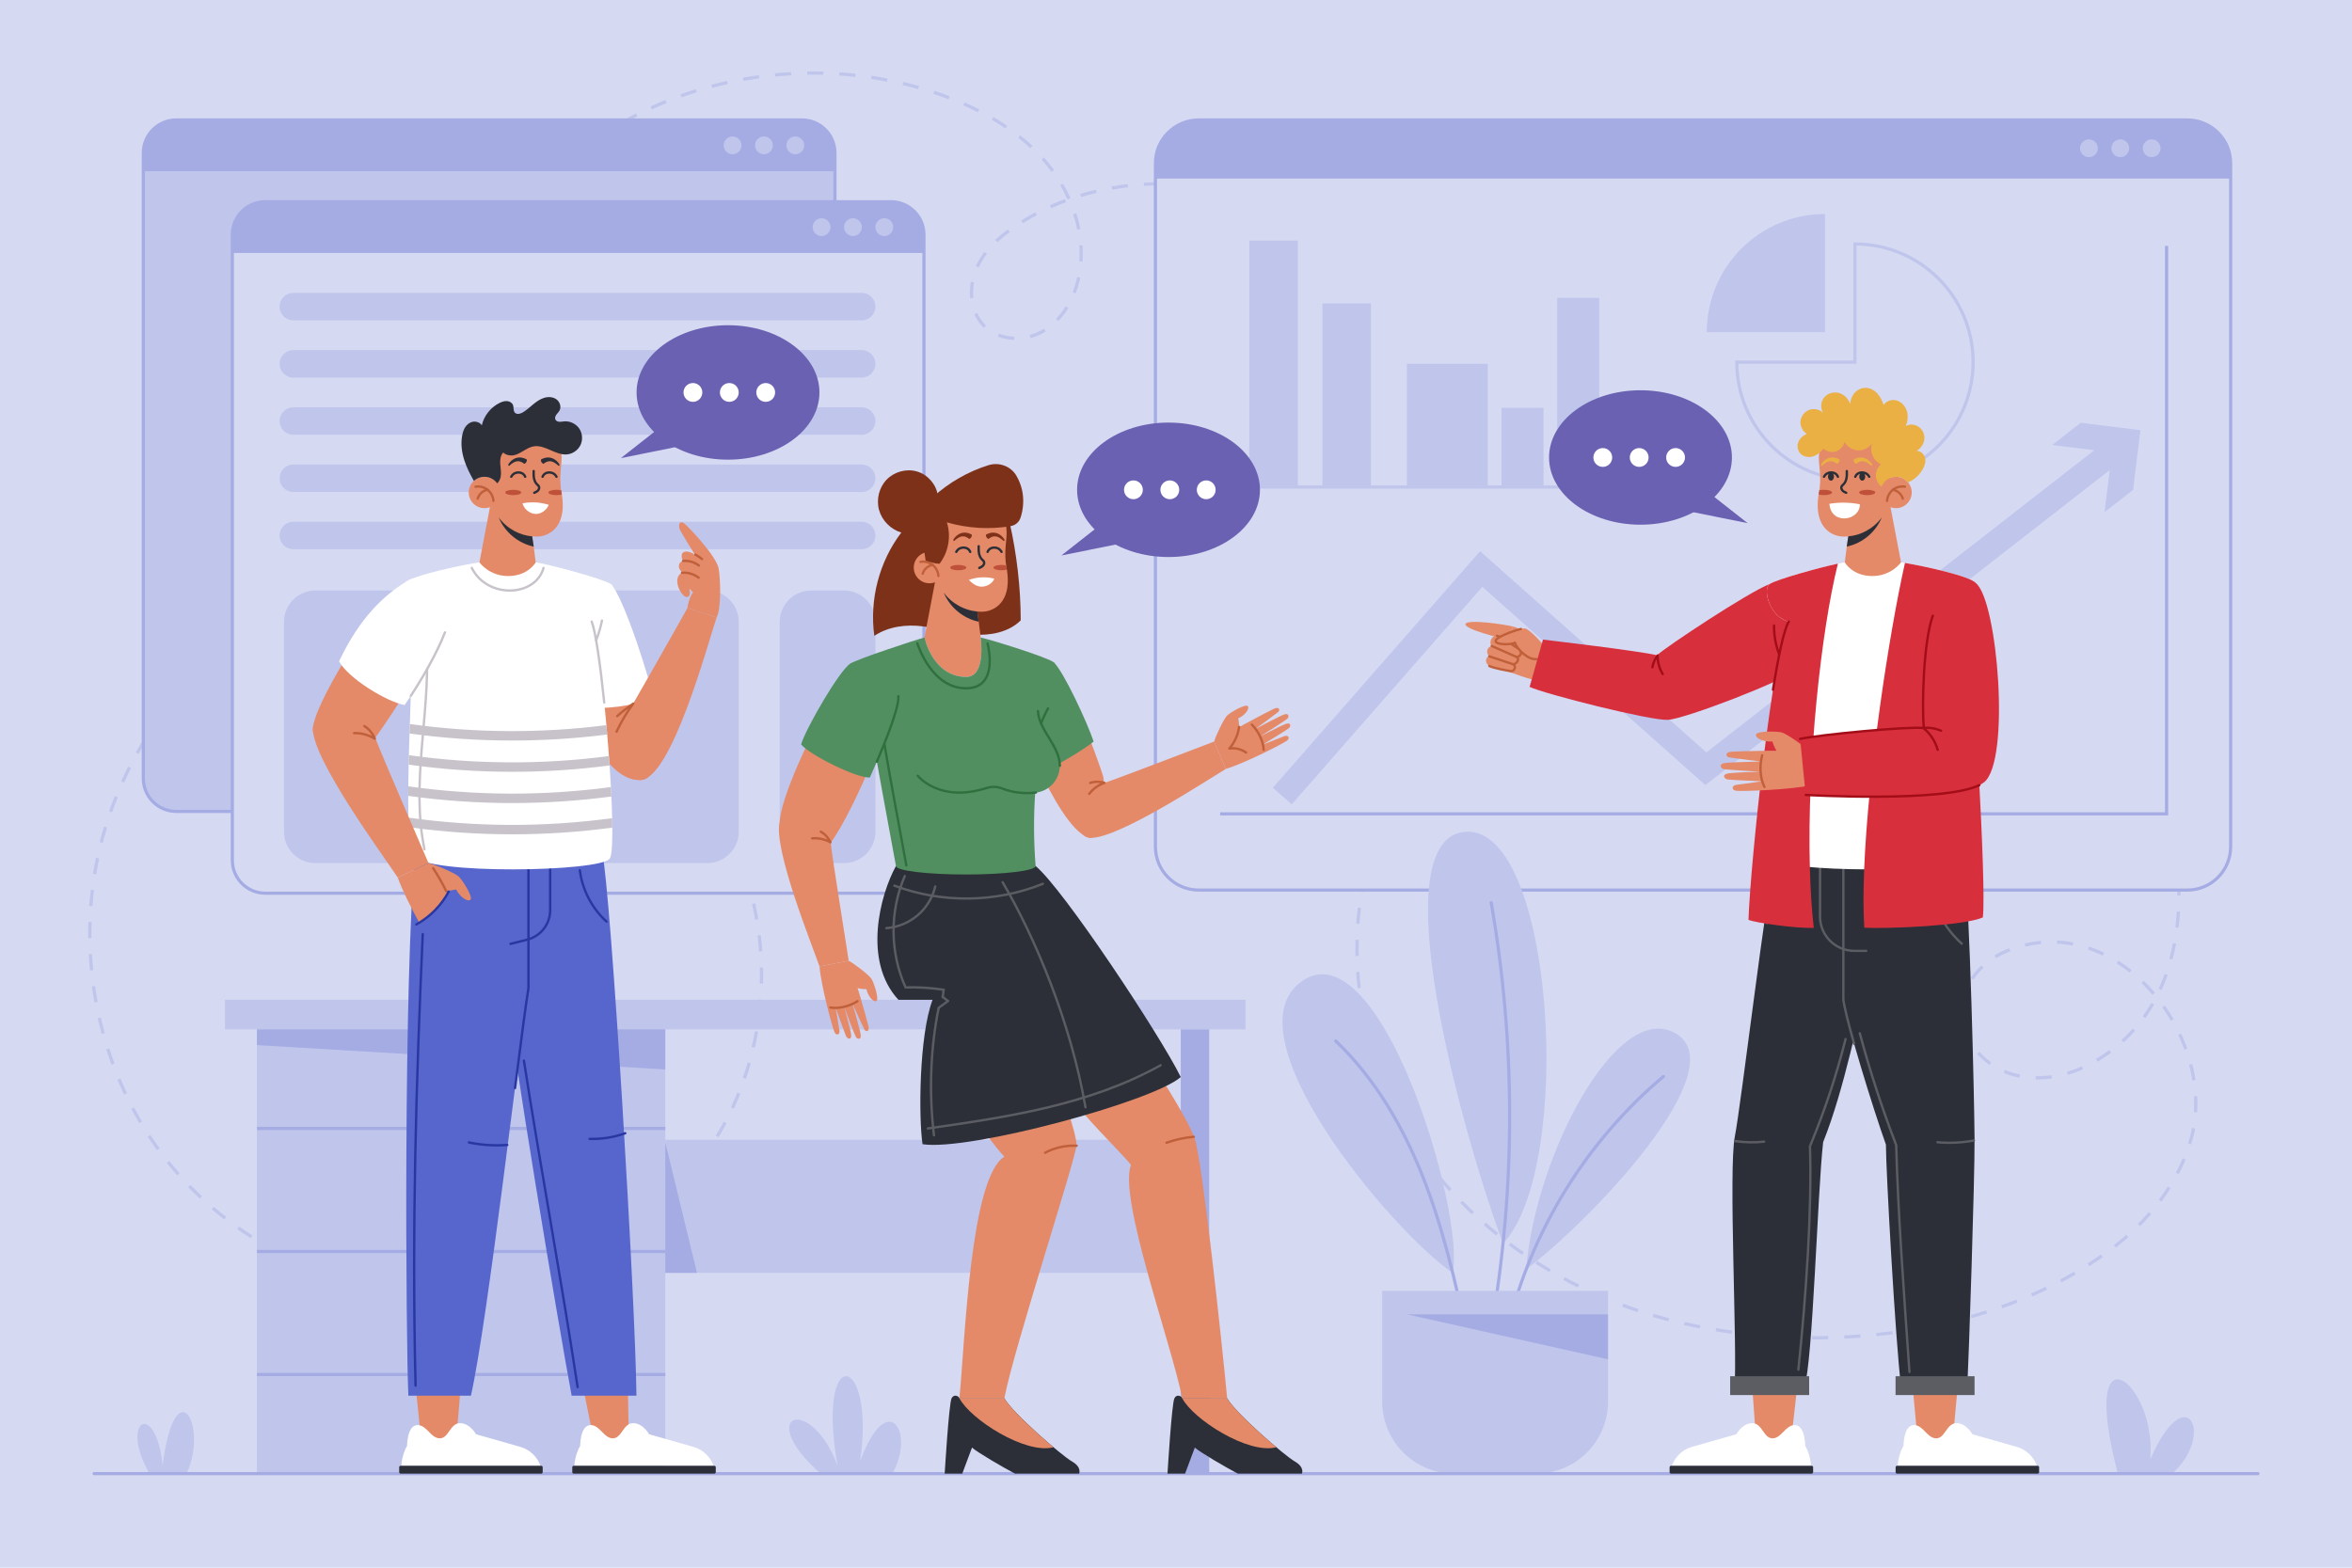 <?xml version="1.0" encoding="utf-8"?>
<!-- Generator: Adobe Illustrator 27.5.0, SVG Export Plug-In . SVG Version: 6.00 Build 0)  -->
<svg version="1.1" xmlns="http://www.w3.org/2000/svg" xmlns:xlink="http://www.w3.org/1999/xlink" x="0px" y="0px"
	 viewBox="0 0 750 500" style="enable-background:new 0 0 750 500;" xml:space="preserve">
<g id="BACKGROUND">
	<rect style="fill:#D5D9F2;" width="750" height="500"/>
</g>
<g id="OBJECTS">
	<g>
		<g>
			<path style="fill:none;stroke:#BFC5EB;stroke-width:1.026;stroke-miterlimit:10;stroke-dasharray:5.133;" d="M677.59,221.834
				c18.775,33.146,30.368,93.455-9.604,116.731c-8.685,5.057-19.73,7.135-29.212,3.015c-7.798-3.388-13.745-11.471-13.237-19.958
				c0.48-8.022,6.551-15.012,13.955-18.138c35.164-14.844,68.182,27.464,59.211,59.73c-3.999,14.383-13.926,26.631-25.924,35.515
				c-37.331,27.642-92.138,33.461-136.418,23.24c-32.51-7.504-62.943-25.836-82.379-52.955
				c-27.209-37.963-30.005-93.633,1.426-130.161"/>
			<path style="fill:none;stroke:#BFC5EB;stroke-width:1.026;stroke-miterlimit:10;stroke-dasharray:5.133;" d="M426.614,79.094
				c-27.111-23.68-69.858-27.273-100.541-8.451c-5.861,3.596-11.47,8.131-14.418,14.343c-2.949,6.212-2.579,14.396,2.375,19.164
				c4.708,4.532,12.509,4.822,18.236,1.675c5.727-3.147,9.495-9.127,11.242-15.424c3.609-13.004-0.789-27.368-9.303-37.839
				c-8.514-10.471-20.683-17.434-33.362-22.058c-35.302-12.876-76.513-8.284-108.114,12.047
				c-31.602,20.33-52.864,55.93-55.781,93.393"/>
			<path style="fill:none;stroke:#BFC5EB;stroke-width:1.026;stroke-miterlimit:10;stroke-dasharray:5.133;" d="M98.867,188.164
				c-31.889,15.437-56.908,44.829-66.192,79.02s-2.383,72.592,18.936,100.889c21.319,28.297,56.779,45.603,92.178,44.128
				c35.398-1.475,69.622-22.033,86.805-53.016c17.184-30.983,16.332-71.385-2.857-101.168"/>
		</g>
		<g>
			<g>
				<path style="fill:#BFC5EB;" d="M255.731,258.796H56.211c-5.804,0-10.51-4.705-10.51-10.51V48.766
					c0-5.804,4.705-10.51,10.51-10.51h199.52c5.804,0,10.51,4.705,10.51,10.51v199.52
					C266.241,254.09,261.535,258.796,255.731,258.796z"/>
				<path style="fill:#A4ACE3;" d="M266.243,48.769c0-5.812-4.708-10.51-10.51-10.51H56.207c-5.787,0-10.484,4.675-10.507,10.466
					h-0.002v5.865h220.544v-5.821H266.243z"/>
				<path style="fill:none;stroke:#A4ACE3;stroke-miterlimit:10;" d="M255.731,258.796H56.211c-5.804,0-10.51-4.705-10.51-10.51
					V48.766c0-5.804,4.705-10.51,10.51-10.51h199.52c5.804,0,10.51,4.705,10.51,10.51v199.52
					C266.241,254.09,261.535,258.796,255.731,258.796z"/>
				<g>
					<path style="fill:#BFC5EB;" d="M256.453,46.361c0,1.572-1.275,2.847-2.847,2.847c-1.572,0-2.847-1.275-2.847-2.847
						c0-1.572,1.274-2.847,2.847-2.847C255.178,43.514,256.453,44.789,256.453,46.361z"/>
					<path style="fill:#BFC5EB;" d="M246.45,46.361c0,1.572-1.274,2.847-2.847,2.847c-1.572,0-2.847-1.275-2.847-2.847
						c0-1.572,1.275-2.847,2.847-2.847C245.176,43.514,246.45,44.789,246.45,46.361z"/>
					<path style="fill:#BFC5EB;" d="M236.447,46.361c0,1.572-1.275,2.847-2.847,2.847c-1.572,0-2.847-1.275-2.847-2.847
						c0-1.572,1.275-2.847,2.847-2.847C235.173,43.514,236.447,44.789,236.447,46.361z"/>
				</g>
			</g>
			<g>
				<g>
					<path style="fill:#D5D9F2;" d="M284.115,284.875H84.594c-5.804,0-10.51-4.705-10.51-10.51V74.845
						c0-5.804,4.705-10.51,10.51-10.51h199.52c5.804,0,10.51,4.705,10.51,10.51v199.52
						C294.624,280.17,289.919,284.875,284.115,284.875z"/>
					<path style="fill:#A4ACE3;" d="M294.624,74.805L294.624,74.805L294.624,74.805c-0.024-5.792-4.721-10.466-10.508-10.466H84.59
						c-5.787,0-10.484,4.675-10.507,10.466h-0.002v5.865h220.544v-5.821h0.002C294.626,74.834,294.624,74.82,294.624,74.805z"/>
					<path style="fill:none;stroke:#A4ACE3;stroke-miterlimit:10;" d="M284.115,284.875H84.594c-5.804,0-10.51-4.705-10.51-10.51
						V74.845c0-5.804,4.705-10.51,10.51-10.51h199.52c5.804,0,10.51,4.705,10.51,10.51v199.52
						C294.624,280.17,289.919,284.875,284.115,284.875z"/>
					<g>
						<path style="fill:#BFC5EB;" d="M284.836,72.44c0,1.572-1.275,2.847-2.847,2.847c-1.572,0-2.847-1.274-2.847-2.847
							c0-1.572,1.274-2.847,2.847-2.847C283.562,69.593,284.836,70.868,284.836,72.44z"/>
						<path style="fill:#BFC5EB;" d="M274.834,72.44c0,1.572-1.274,2.847-2.846,2.847c-1.572,0-2.847-1.274-2.847-2.847
							c0-1.572,1.275-2.847,2.847-2.847C273.559,69.593,274.834,70.868,274.834,72.44z"/>
						<path style="fill:#BFC5EB;" d="M264.831,72.44c0,1.572-1.275,2.847-2.847,2.847c-1.572,0-2.847-1.274-2.847-2.847
							c0-1.572,1.275-2.847,2.847-2.847C263.556,69.593,264.831,70.868,264.831,72.44z"/>
					</g>
				</g>
				<g>
					<g>
						<path style="fill:#BFC5EB;" d="M274.765,102.17H93.541c-2.418,0-4.378-1.96-4.378-4.378l0,0c0-2.418,1.96-4.378,4.378-4.378
							h181.224c2.418,0,4.378,1.96,4.378,4.378l0,0C279.143,100.21,277.183,102.17,274.765,102.17z"/>
						<path style="fill:#BFC5EB;" d="M274.765,120.418H93.541c-2.418,0-4.378-1.96-4.378-4.378l0,0c0-2.418,1.96-4.378,4.378-4.378
							h181.224c2.418,0,4.378,1.96,4.378,4.378l0,0C279.143,118.458,277.183,120.418,274.765,120.418z"/>
						<path style="fill:#BFC5EB;" d="M274.765,138.665H93.541c-2.418,0-4.378-1.96-4.378-4.378l0,0c0-2.418,1.96-4.378,4.378-4.378
							h181.224c2.418,0,4.378,1.96,4.378,4.378l0,0C279.143,136.705,277.183,138.665,274.765,138.665z"/>
						<path style="fill:#BFC5EB;" d="M274.765,156.913H93.541c-2.418,0-4.378-1.96-4.378-4.378v0c0-2.418,1.96-4.378,4.378-4.378
							h181.224c2.418,0,4.378,1.96,4.378,4.378v0C279.143,154.952,277.183,156.913,274.765,156.913z"/>
						<path style="fill:#BFC5EB;" d="M274.765,175.16H93.541c-2.418,0-4.378-1.96-4.378-4.378l0,0c0-2.418,1.96-4.378,4.378-4.378
							h181.224c2.418,0,4.378,1.96,4.378,4.378l0,0C279.143,173.2,277.183,175.16,274.765,175.16z"/>
					</g>
					<path style="fill:#BFC5EB;" d="M225.563,275.265H100.56c-5.523,0-10-4.477-10-10v-66.917c0-5.523,4.477-10,10-10h125.003
						c5.523,0,10,4.477,10,10v66.917C235.563,270.788,231.085,275.265,225.563,275.265z"/>
					<path style="fill:#BFC5EB;" d="M258.635,275.265h10.508c5.523,0,10-4.477,10-10v-66.917c0-5.523-4.477-10-10-10h-10.508
						c-5.523,0-10,4.477-10,10v66.917C248.635,270.788,253.112,275.265,258.635,275.265z"/>
				</g>
			</g>
		</g>
		<g>
			<g>
				<path style="fill:#D5D9F2;" d="M697.475,283.885H382.268c-7.638,0-13.829-6.192-13.829-13.829V52.089
					c0-7.638,6.192-13.829,13.829-13.829h315.207c7.638,0,13.829,6.192,13.829,13.829v217.967
					C711.304,277.694,705.113,283.885,697.475,283.885z"/>
				<g>
					<path style="fill:#A4ACE3;" d="M711.304,49.92L711.304,49.92c-0.037-6.45-7.339-11.657-16.336-11.657H384.772
						c-8.996,0-16.299,5.206-16.336,11.657h-0.003v6.532h342.872v-6.483h0.003C711.308,49.952,711.305,49.936,711.304,49.92z"/>
				</g>
				<path style="fill:none;stroke:#A4ACE3;stroke-miterlimit:10;" d="M697.475,283.885H382.268c-7.638,0-13.829-6.192-13.829-13.829
					V52.089c0-7.638,6.192-13.829,13.829-13.829h315.207c7.638,0,13.829,6.192,13.829,13.829v217.967
					C711.304,277.694,705.113,283.885,697.475,283.885z"/>
				<g>
					<path style="fill:#BFC5EB;" d="M688.96,47.286c0,1.572-1.274,2.847-2.847,2.847c-1.572,0-2.847-1.275-2.847-2.847
						c0-1.572,1.274-2.847,2.847-2.847C687.686,44.439,688.96,45.714,688.96,47.286z"/>
					<path style="fill:#BFC5EB;" d="M678.958,47.286c0,1.572-1.274,2.847-2.846,2.847c-1.572,0-2.847-1.275-2.847-2.847
						c0-1.572,1.275-2.847,2.847-2.847C677.683,44.439,678.958,45.714,678.958,47.286z"/>
					<path style="fill:#BFC5EB;" d="M668.955,47.286c0,1.572-1.274,2.847-2.847,2.847c-1.572,0-2.847-1.275-2.847-2.847
						c0-1.572,1.274-2.847,2.847-2.847C667.681,44.439,668.955,45.714,668.955,47.286z"/>
				</g>
				<line style="fill:none;stroke:#A4ACE3;stroke-miterlimit:10;" x1="368.433" y1="56.452" x2="711.304" y2="56.452"/>
			</g>
			<g>
				<g>
					<rect x="398.383" y="76.747" style="fill:#BFC5EB;" width="15.459" height="78.586"/>
					<rect x="421.693" y="96.789" style="fill:#BFC5EB;" width="15.459" height="58.543"/>
					<rect x="448.633" y="116.04" style="fill:#BFC5EB;" width="25.774" height="39.293"/>
					<rect x="496.577" y="95" style="fill:#BFC5EB;" width="13.371" height="60.333"/>
					<rect x="478.806" y="130.074" style="fill:#BFC5EB;" width="13.371" height="25.259"/>
					<line style="fill:none;stroke:#BFC5EB;stroke-miterlimit:10;" x1="385.246" y1="155.333" x2="519.684" y2="155.333"/>
				</g>
				<g>
					<polygon style="fill:#BFC5EB;" points="663.508,134.844 654.424,141.922 667.849,143.585 544.136,239.979 471.976,175.814 
						405.892,251.247 411.91,256.518 472.683,187.148 543.798,250.383 672.766,149.896 671.096,163.319 680.18,156.241 
						682.542,137.207 					"/>
					<polyline style="fill:none;stroke:#A4ACE3;stroke-miterlimit:10;" points="389.079,259.568 690.877,259.568 690.877,78.427 
											"/>
				</g>
				<g>
					<path style="fill:none;stroke:#BFC5EB;stroke-miterlimit:10;" d="M553.817,115.493c0,20.812,16.867,37.688,37.679,37.688
						c20.812,0,37.688-16.877,37.688-37.688c0-20.812-16.877-37.679-37.688-37.679v37.679H553.817z"/>
					<path style="fill:#BFC5EB;" d="M544.266,105.942h37.679V68.263C561.133,68.263,544.266,85.131,544.266,105.942z"/>
				</g>
			</g>
		</g>
		<g>
			<g>
				<rect x="71.747" y="318.872" style="fill:#BFC5EB;" width="325.395" height="9.436"/>
				<rect x="212.148" y="363.52" style="fill:#BFC5EB;" width="164.371" height="42.436"/>
				<rect x="81.923" y="328.308" style="fill:#BFC5EB;" width="130.225" height="141.692"/>
				<polygon style="fill:#A4ACE3;" points="81.923,328.308 212.148,328.308 212.148,341.09 81.923,333.319 				"/>
				<polygon style="fill:#A4ACE3;" points="212.148,364.38 212.148,405.956 222.246,405.956 				"/>
				<g>
					<line style="fill:none;stroke:#A4ACE3;stroke-miterlimit:10;" x1="81.923" y1="359.917" x2="212.148" y2="359.917"/>
					<line style="fill:none;stroke:#A4ACE3;stroke-miterlimit:10;" x1="81.923" y1="399.154" x2="212.148" y2="399.154"/>
					<line style="fill:none;stroke:#A4ACE3;stroke-miterlimit:10;" x1="81.923" y1="438.392" x2="212.148" y2="438.392"/>
				</g>
				
					<rect x="376.519" y="328.308" transform="matrix(-1 -1.224647e-16 1.224647e-16 -1 762.105 798.308)" style="fill:#A4ACE3;" width="9.067" height="141.692"/>
			</g>
			<g>
				<g>
					<g>
						<path style="fill:#BFC5EB;" d="M463.234,405.989c3.994-19.762-23.132-109.78-47.811-93.223
							C390.745,329.323,443.365,392.294,463.234,405.989z"/>
						<path style="fill:none;stroke:#A4ACE3;stroke-linecap:round;stroke-linejoin:round;stroke-miterlimit:10;" d="
							M467.615,425.197c-3.634-16.895-7.549-33.81-13.901-49.881c-6.352-16.071-15.266-31.369-27.773-43.295"/>
					</g>
					<g>
						<path style="fill:#BFC5EB;" d="M479.284,396.609c-12.668-34.042-39.632-130.104-11.669-131.328S502.15,372.32,479.284,396.609
							z"/>
						<path style="fill:none;stroke:#A4ACE3;stroke-linecap:round;stroke-linejoin:round;stroke-miterlimit:10;" d="
							M475.523,423.742c7.819-44.83,7.814-91.014-0.015-135.843"/>
					</g>
					<g>
						<path style="fill:#BFC5EB;" d="M486.691,404.788c2.767-35.898,29.078-86.478,47.841-75.057
							C553.296,341.152,506.917,389.664,486.691,404.788z"/>
						<path style="fill:none;stroke:#A4ACE3;stroke-linecap:round;stroke-linejoin:round;stroke-miterlimit:10;" d="
							M480.775,423.775c7.454-31.172,25.131-59.81,49.655-80.445"/>
					</g>
				</g>
				<g>
					<path style="fill:#BFC5EB;" d="M512.758,411.728h-71.997v35.272c0,12.703,10.298,23.001,23.001,23.001h25.995
						c12.703,0,23.001-10.298,23.001-23.001V411.728z"/>
					<polygon style="fill:#A4ACE3;" points="512.758,419.192 448.65,419.192 512.758,433.537 					"/>
				</g>
			</g>
			<g>
				<path style="fill:#BFC5EB;" d="M47.675,470h11.821c7.093-15.342-3.552-33.837-7.638-2.669
					C49.523,446.086,37.923,453.13,47.675,470z"/>
				<path style="fill:#BFC5EB;" d="M261.655,470h22.836c7.564-12.888-1.449-27.713-10.236-3.896
					c5.083-34.547-14.17-38.334-7.176,1.386C258.388,444.331,240.376,451.102,261.655,470z"/>
				<path style="fill:#BFC5EB;" d="M675.342,470h17.282c13.921-12.343,4.539-31.063-6.97-4.459
					C687.945,440.908,662.49,421.149,675.342,470z"/>
			</g>
		</g>
		
			<line style="fill:none;stroke:#A4ACE3;stroke-linecap:round;stroke-linejoin:round;stroke-miterlimit:10;" x1="720" y1="470" x2="30" y2="470"/>
		<g>
			<g>
				<ellipse style="fill:#6A61B2;" cx="372.615" cy="156.218" rx="29.156" ry="21.439"/>
				<polygon style="fill:#6A61B2;" points="350.128,167.987 338.443,177.168 358.061,173.206 				"/>
				<circle style="fill:#FFFFFF;" cx="373.03" cy="156.218" r="3"/>
				<circle style="fill:#FFFFFF;" cx="384.636" cy="156.218" r="3"/>
				<circle style="fill:#FFFFFF;" cx="361.425" cy="156.218" r="3"/>
			</g>
			<g>
				<ellipse style="fill:#6A61B2;" cx="232.146" cy="125.166" rx="29.156" ry="21.439"/>
				<polygon style="fill:#6A61B2;" points="209.659,136.936 197.974,146.117 217.592,142.154 				"/>
				<circle style="fill:#FFFFFF;" cx="232.561" cy="125.166" r="3"/>
				<circle style="fill:#FFFFFF;" cx="244.167" cy="125.166" r="3"/>
				<circle style="fill:#FFFFFF;" cx="220.956" cy="125.166" r="3"/>
			</g>
			<g>
				<ellipse style="fill:#6A61B2;" cx="523.116" cy="145.908" rx="29.156" ry="21.439"/>
				<polygon style="fill:#6A61B2;" points="545.603,157.677 557.289,166.858 537.67,162.896 				"/>
				<circle style="fill:#FFFFFF;" cx="522.701" cy="145.908" r="3"/>
				<circle style="fill:#FFFFFF;" cx="511.095" cy="145.908" r="3"/>
				<circle style="fill:#FFFFFF;" cx="534.306" cy="145.908" r="3"/>
			</g>
		</g>
	</g>
	<g>
		<g>
			<g>
				<g>
					<polygon style="fill:#E48A68;" points="573.135,441.94 571.002,460.801 560.089,460.801 558.775,442.707 					"/>
					<path style="fill:#FFFFFF;" d="M533.123,467.49h44.319c0.126-1.336-0.832-4.966-1.79-6.277
						c-0.05-1.966-0.462-6.696-3.382-6.696s-4.181,4.226-7.055,4.226s-3.277-4.84-6.454-4.84s-5.092,3.529-5.092,3.529
						l-14.153,4.038C536.535,462.32,534.151,464.565,533.123,467.49L533.123,467.49z"/>
					<path style="fill:#2C2F37;" d="M577.69,470h-44.814c-0.262,0-0.474-0.212-0.474-0.474v-1.562c0-0.262,0.212-0.474,0.474-0.474
						h44.814c0.262,0,0.474,0.212,0.474,0.474v1.562C578.164,469.788,577.952,470,577.69,470z"/>
				</g>
				<g>
					<polygon style="fill:#E48A68;" points="609.867,441.94 611.63,460.801 622.544,460.801 624.227,442.707 					"/>
					<path style="fill:#FFFFFF;" d="M649.51,467.49H605.19c-0.126-1.336,0.832-4.966,1.79-6.277c0.05-1.966,0.462-6.696,3.382-6.696
						c2.92,0,4.181,4.226,7.055,4.226s3.277-4.84,6.454-4.84s5.092,3.529,5.092,3.529l14.153,4.038
						C646.098,462.32,648.481,464.565,649.51,467.49L649.51,467.49z"/>
					<path style="fill:#2C2F37;" d="M604.943,470h44.814c0.262,0,0.474-0.212,0.474-0.474v-1.562c0-0.262-0.212-0.474-0.474-0.474
						h-44.814c-0.262,0-0.474,0.212-0.474,0.474v1.562C604.469,469.788,604.681,470,604.943,470z"/>
				</g>
			</g>
			<g>
				<g>
					<g>
						<path style="fill:#2C2F37;" d="M566.151,272.905c-2.751,10.088-10.89,79.047-12.954,89.594
							c-2.063,10.546,0.826,67.455-0.091,80.065h22.239c2.751-8.254,4.181-62.02,6.015-78.298
							c6.878-17.195,11.201-40.139,15.054-55.136v-34.849L566.151,272.905z"/>
					</g>
					<rect x="551.71" y="438.937" style="fill:#5B5D63;" width="25.186" height="6.005"/>
					<path style="fill:#2C2F37;" d="M626.276,272.905c1.945,18.025,3.271,77.464,3.365,90.216s-1.875,70.966-2.296,78.819h-21.17
						c-1.729-13.761-4.836-69.309-4.795-76.874c-4.122-11.532-12.695-39.303-13.577-46.254v-42.579L626.276,272.905z"/>
					<rect x="604.454" y="438.937" style="fill:#5B5D63;" width="25.186" height="6.005"/>
				</g>
				<g>
					
						<path style="fill:none;stroke:#5B5D63;stroke-width:0.75;stroke-linecap:round;stroke-linejoin:round;stroke-miterlimit:10;" d="
						M591.248,332.929c-1.779-6.277-3.123-11.582-3.445-14.117v-42.579"/>
					
						<path style="fill:none;stroke:#5B5D63;stroke-width:0.75;stroke-linecap:round;stroke-linejoin:round;stroke-miterlimit:10;" d="
						M580.375,275.265v17.089c0,6.027,4.886,10.913,10.913,10.913h3.814"/>
					
						<path style="fill:none;stroke:#5B5D63;stroke-width:0.75;stroke-linecap:round;stroke-linejoin:round;stroke-miterlimit:10;" d="
						M614.531,275.562c-0.174,9.518,3.951,19.033,11.017,25.411"/>
					
						<path style="fill:none;stroke:#5B5D63;stroke-width:0.75;stroke-linecap:round;stroke-linejoin:round;stroke-miterlimit:10;" d="
						M573.05,275.086c-0.386,7.405-3.989,14.587-9.694,19.324"/>
					
						<path style="fill:none;stroke:#5B5D63;stroke-width:0.75;stroke-linecap:round;stroke-linejoin:round;stroke-miterlimit:10;" d="
						M629.44,363.756c-3.828,0.711-7.754,0.896-11.632,0.547"/>
					
						<path style="fill:none;stroke:#5B5D63;stroke-width:0.75;stroke-linecap:round;stroke-linejoin:round;stroke-miterlimit:10;" d="
						M553.286,363.938c3.065,0.452,6.189,0.514,9.269,0.182"/>
					
						<path style="fill:none;stroke:#5B5D63;stroke-width:0.75;stroke-linecap:round;stroke-linejoin:round;stroke-miterlimit:10;" d="
						M588.517,331.398c-2.936,11.66-6.738,23.102-11.366,34.2c0.671,19.969-1.186,47.299-3.691,71.223"/>
					
						<path style="fill:none;stroke:#5B5D63;stroke-width:0.75;stroke-linecap:round;stroke-linejoin:round;stroke-miterlimit:10;" d="
						M593.044,329.551c3.239,12.088,7.116,24.005,11.61,35.685c0.525,20.875,2.528,48.115,4.227,72.338"/>
				</g>
			</g>
		</g>
		<g>
			<g>
				<g>
					<path style="fill:#E48A68;" d="M493.684,207.7l-5.22,8.993c-3.416-0.893-11.893-4.126-11.893-4.126l5.904-12.735
						C485.664,200.599,491.368,205.067,493.684,207.7z"/>
					<path style="fill:#E48A68;" d="M482.475,199.833c-2.344-0.639-14.676-2.476-15.159-0.807
						c-0.483,1.669,11.468,4.596,13.276,4.918L482.475,199.833z"/>
					<g>
						<path style="fill:#E48A68;" d="M477.356,202.766c-1.412-0.346-2.816,2.005-1.684,3.27c-1.808,0.534-1.757,2.27-0.797,3.285
							c-1.563,0.5-1.15,2.424,0.036,3.084c1.186,0.66,5.964,1.538,6.953,1.665c0.989,0.126,1.765-1.574,0.671-2.197
							c1.063-0.058,2.237-1.764,1.075-2.339c1.659-0.164,1.799-1.964,0.613-2.624C483.037,206.25,478.858,203.134,477.356,202.766z"
							/>
						<g>
							
								<path style="fill:none;stroke:#BF603B;stroke-width:0.75;stroke-linecap:round;stroke-linejoin:round;stroke-miterlimit:10;" d="
								M474.911,212.404c1.186,0.66,5.964,1.538,6.953,1.665c0.989,0.126,1.765-1.574,0.671-2.197
								c1.063-0.058,2.237-1.764,1.075-2.339c1.659-0.164,1.799-1.964,0.613-2.624c-1.186-0.66-5.365-3.776-6.867-4.144"/>
							
								<line style="fill:none;stroke:#BF603B;stroke-width:0.75;stroke-linecap:round;stroke-linejoin:round;stroke-miterlimit:10;" x1="482.535" y1="211.873" x2="474.876" y2="209.321"/>
							
								<line style="fill:none;stroke:#BF603B;stroke-width:0.75;stroke-linecap:round;stroke-linejoin:round;stroke-miterlimit:10;" x1="483.61" y1="209.534" x2="475.672" y2="206.036"/>
						</g>
					</g>
					<g>
						<path style="fill:#E48A68;" d="M493.684,207.7c-0.693-1.236-5.956-7.33-7.588-7.281c-1.631,0.049-9.25,2.692-9.182,4.01
							c0.069,1.319,5.086,1.253,6.168,0.547c0.612,2.113,4.454,5.696,6.937,5.228L493.684,207.7z"/>
						
							<path style="fill:none;stroke:#BF603B;stroke-width:0.75;stroke-linecap:round;stroke-linejoin:round;stroke-miterlimit:10;" d="
							M485.002,200.604c-2.653,0.629-8.146,2.706-8.088,3.826c0.069,1.319,5.086,1.253,6.168,0.547
							c0.612,2.113,4.454,5.696,6.937,5.228"/>
					</g>
				</g>
				<g>
					<path style="fill:#D82F3C;" d="M564.356,186.244c-6.823,2.642-33.035,19.985-35.988,22.749
						c-5.046-1.32-36.342-4.998-36.342-4.998l-4.27,15.078c5.046,2.35,38.519,10.79,44.057,10.518
						c5.538-0.272,37.904-12.772,40.242-15.711l4.553-18.459L564.356,186.244z"/>
					
						<path style="fill:none;stroke:#A30D18;stroke-width:0.75;stroke-linecap:round;stroke-linejoin:round;stroke-miterlimit:10;" d="
						M530.197,214.968c-1.07-1.767-1.638-3.835-1.619-5.9c-0.851,1.116-1.432,2.377-1.678,3.759"/>
				</g>
			</g>
			<g>
				<path style="fill:#FFFFFF;" d="M570.397,198.241c-5.871-1.276-8.594-10.295-6.041-11.997c2.553-1.702,20.421-6.467,23.909-6.879
					h17.935c2.997,0.327,22.329,4.156,23.946,6.709c1.617,2.553,4.747,14.634-2.06,16.421c-1.472,6.29,3.164,64.367-0.862,70.468
					c-4.026,6.1-59.785,5.124-62.591,0.854C561.826,269.547,566.889,207.706,570.397,198.241z"/>
			</g>
			<g>
				<path style="fill:#D82F3C;" d="M632.288,292.605c-6.23,2.7-30.4,3.66-37.81,3.28c-0.33-5.31-0.32-11.64-0.04-18.62
					c1.26-31,7.84-74.67,13.01-97.72c5.22,0.86,21.23,4.22,22.7,6.53c1.61,2.55,4.74,14.63-2.06,16.42
					C629.028,212.055,633.508,281.615,632.288,292.605z"/>
				<g>
					<path style="fill:#D82F3C;" d="M577.118,276.545c0.18,6.88,0.58,13.43,1.25,19.42c-6.17,0.11-18.51-1.63-20.82-2.59
						c0.58-17.54,7.77-86.55,12.85-95.13c-5.87-1.28-8.6-10.3-6.04-12c2.2-1.46,15.76-5.21,21.71-6.48
						C580.718,201.135,576.228,242.785,577.118,276.545z"/>
					<g>
						
							<path style="fill:none;stroke:#A30D18;stroke-width:0.75;stroke-linecap:round;stroke-linejoin:round;stroke-miterlimit:10;" d="
							M565.377,219.987c1.705-10.783,3.462-19.109,5.022-21.742"/>
						
							<path style="fill:none;stroke:#A30D18;stroke-width:0.75;stroke-linecap:round;stroke-linejoin:round;stroke-miterlimit:10;" d="
							M567.322,208.658c-1.098-2.918-1.651-6.04-1.624-9.157"/>
					</g>
				</g>
			</g>
			<g>
				<g>
					<path style="fill:#E48A68;" d="M576.925,239.591l1.173,10.768c-7.442,1.609-23.049,2.087-24.553,1.837
						c-1.503-0.251-1.276-1.682,0.009-1.859c1.286-0.177,8.383-1.158,8.383-1.158s-9.558-0.397-10.885-0.558
						c-1.327-0.161-2.053-1.586-0.077-1.934c1.975-0.349,10.441-0.552,10.441-0.552s-10.856-0.612-11.811-0.843
						c-0.955-0.231-1.538-1.609,0.224-1.908c1.761-0.3,11.696-0.497,11.696-0.497s-9.183-1.143-10.185-1.35
						c-1.003-0.207-1.394-1.562,0.654-1.769C554.043,239.56,573.49,239.159,576.925,239.591z"/>
					<path style="fill:#E48A68;" d="M576.925,239.591c-1.73-1.72-7.146-5.54-8.746-5.98c-1.6-0.441-8.107-0.533-8.241,0.731
						c-0.133,1.264,2.903,2.409,5.212,2.129c0.564,1.928,1.99,4.608,4.145,5.903C571.45,243.667,576.925,239.591,576.925,239.591z"
						/>
					
						<path style="fill:none;stroke:#BF603B;stroke-width:0.75;stroke-linecap:round;stroke-linejoin:round;stroke-miterlimit:10;" d="
						M561.927,240.887c-0.891,3.264-0.712,7.295,0.721,10.107"/>
				</g>
				<g>
					<path style="fill:#D82F3C;" d="M630.145,186.074c6.853,5.695,11.018,56.512,2.567,63.391c-8.451,6.879-56.92,4.071-56.92,4.071
						l-1.786-17.871c6.457-1.361,34.112-4.028,39.446-3.467c-0.702-8.002,0-32.708,4.071-38.183
						C621.594,188.541,630.145,186.074,630.145,186.074z"/>
					<g>
						
							<path style="fill:none;stroke:#A30D18;stroke-width:0.75;stroke-linecap:round;stroke-linejoin:round;stroke-miterlimit:10;" d="
							M631.181,250.413c-11.581,5.66-55.389,3.123-55.389,3.123"/>
						
							<path style="fill:none;stroke:#A30D18;stroke-width:0.75;stroke-linecap:round;stroke-linejoin:round;stroke-miterlimit:10;" d="
							M574.006,235.665c6.457-1.361,34.112-4.028,39.446-3.467c-0.627-7.148-0.134-27.628,2.881-35.818"/>
						
							<path style="fill:none;stroke:#A30D18;stroke-width:0.75;stroke-linecap:round;stroke-linejoin:round;stroke-miterlimit:10;" d="
							M617.885,239.165c-0.752-2.734-2.378-5.219-4.581-7.004c1.93-0.19,3.881,0.136,5.665,0.898"/>
					</g>
				</g>
			</g>
		</g>
		<g>
			<g>
				<path style="fill:#E48A68;" d="M587.854,171.141c2.539,0.016,4.996-0.599,7.165-1.765c2.163-1.155,4.037-2.806,5.443-4.882
					l2.266-3.345v-20.077c0-4.19-3.443-7.562-7.628-7.47l-6.876,0.158c-4.065,0.087-5.781,3.699-7.301,7.464
					c-1.842,4.544-0.36,7.421-0.512,12.302c-0.016,0.561-0.055,1.144-0.12,1.749c-0.027,0.24-0.06,0.485-0.093,0.736
					c-0.016,0.12-0.038,0.245-0.055,0.37c-0.033,0.223-0.076,0.452-0.12,0.686c-0.038,0.218-0.076,0.425-0.104,0.632
					c-0.016,0.087-0.033,0.169-0.044,0.256c-0.071,0.496-0.131,0.97-0.169,1.433c-0.044,0.441-0.065,0.877-0.076,1.291
					C579.403,168.717,584.476,171.125,587.854,171.141z"/>
				<g>
					<path style="fill:#E48A68;" d="M588.264,179.365c0,0,2.392,4.359,8.774,4.359c6.102,0,9.161-4.359,9.161-4.359l-3.468-18.218
						l-13.102,8.359l-0.255,1.562l-0.482,3.262L588.264,179.365z"/>
					<path style="fill:#2C2F37;" d="M588.892,174.33c2.476-0.521,4.803-1.672,6.759-3.313c1.924-1.609,3.454-3.691,4.416-5.993
						c-1.341,1.83-3.076,3.297-5.047,4.353c-1.735,0.931-3.643,1.514-5.646,1.688L588.892,174.33z"/>
				</g>
				<g>
					<path style="fill:#E48A68;" d="M599.605,157.07c0,2.761,2.238,4.999,4.999,4.999c2.761,0,5-2.238,5-4.999
						c0-2.761-2.238-4.999-5-4.999C601.844,152.07,599.605,154.309,599.605,157.07z"/>
					<g>
						
							<path style="fill:none;stroke:#BF603B;stroke-width:0.75;stroke-linecap:round;stroke-linejoin:round;stroke-miterlimit:10;" d="
							M601.743,159.743c0.087-1.364,0.776-2.68,1.848-3.527c1.073-0.848,2.511-1.215,3.859-0.984"/>
						
							<path style="fill:none;stroke:#BF603B;stroke-width:0.75;stroke-linecap:round;stroke-linejoin:round;stroke-miterlimit:10;" d="
							M603.591,156.215c1.504,0.247,2.737,1.359,3.175,2.819"/>
					</g>
				</g>
				<g>
					
						<path style="fill:none;stroke:#2C2F37;stroke-width:0.75;stroke-linecap:round;stroke-linejoin:round;stroke-miterlimit:10;" d="
						M588.906,150.242c0.019,0.745,0.038,1.495-0.093,2.228c-0.131,0.733-0.424,1.457-0.951,1.984
						c-0.228,0.228-0.503,0.427-0.633,0.722c-0.188,0.424-0.01,0.939,0.31,1.275c0.319,0.337,0.754,0.534,1.177,0.724"/>
					<g>
						<g>
							<path style="fill:#EBB044;" d="M586.6,146.572c0.028,0.277-0.032,0.563-0.17,0.805c-0.137,0.242-0.346,0.433-0.598,0.552
								c-0.538-0.357-1.1-0.725-1.741-0.809c-0.586-0.078-1.185,0.094-1.702,0.38c-0.517,0.286-1,0.676-1.433,1.078
								c-0.165-0.011-0.309-0.161-0.314-0.326c0.497-1.009,1.485-1.871,2.61-2.196C584.377,145.732,585.605,145.954,586.6,146.572z"
								/>
							
								<path style="fill:none;stroke:#2C2F37;stroke-width:0.75;stroke-linecap:round;stroke-linejoin:round;stroke-miterlimit:10;" d="
								M586.073,152.06c-0.341-0.841-1.073-1.371-2.164-1.371c-1.112,0-1.906,0.624-2.288,1.366"/>
							<path style="fill:#2C2F37;" d="M584.809,151.999c0,0.723-0.429,1.309-0.957,1.309c-0.529,0-0.957-0.586-0.957-1.309
								c0-0.723,0.428-1.309,0.957-1.309C584.38,150.689,584.809,151.276,584.809,151.999z"/>
						</g>
						<g>
							<path style="fill:#EBB044;" d="M591.081,146.572c-0.028,0.277,0.033,0.563,0.17,0.805c0.137,0.242,0.346,0.433,0.598,0.552
								c0.538-0.357,1.1-0.725,1.741-0.809c0.586-0.078,1.185,0.094,1.702,0.38c0.518,0.286,1,0.676,1.433,1.078
								c0.165-0.011,0.309-0.161,0.314-0.326c-0.497-1.009-1.485-1.871-2.609-2.196
								C593.304,145.732,592.076,145.954,591.081,146.572z"/>
							
								<path style="fill:none;stroke:#2C2F37;stroke-width:0.75;stroke-linecap:round;stroke-linejoin:round;stroke-miterlimit:10;" d="
								M591.608,152.06c0.341-0.841,1.073-1.371,2.164-1.371c1.112,0,1.906,0.624,2.288,1.366"/>
							<path style="fill:#2C2F37;" d="M594.786,151.999c0,0.723-0.428,1.309-0.957,1.309c-0.529,0-0.957-0.586-0.957-1.309
								c0-0.723,0.429-1.309,0.957-1.309C594.358,150.689,594.786,151.276,594.786,151.999z"/>
						</g>
					</g>
					<g>
						<g>
							<path style="fill:#BF513B;" d="M592.836,157.07c0,0.472,1.152,0.854,2.572,0.854c1.421,0,2.572-0.383,2.572-0.854
								c0-0.472-1.152-0.854-2.572-0.854C593.988,156.215,592.836,156.598,592.836,157.07z"/>
						</g>
						<g>
							<path style="fill:#BF513B;" d="M579.921,157.7c0.458,0.142,1.063,0.223,1.727,0.223c1.422,0,2.572-0.381,2.572-0.855
								c0-0.469-1.15-0.85-2.572-0.85c-0.561,0-1.079,0.06-1.504,0.163c-0.033,0.223-0.076,0.452-0.12,0.686
								C579.986,157.286,579.948,157.493,579.921,157.7z"/>
						</g>
					</g>
					<path style="fill:#FFFFFF;" d="M583.356,160.677c3.214-0.529,6.524-0.475,9.719,0.16
						C593.075,166.221,583.834,167.52,583.356,160.677z"/>
				</g>
			</g>
			<path style="fill:#EBB044;" d="M613.108,149.655c-1.04,1.86-2.7,3.35-4.65,4.22c-0.92-1.1-2.3-1.8-3.85-1.8
				c-2.1,0-3.91,1.3-4.64,3.13c-1.02-0.79-1.7-2.03-1.78-3.33c-0.1-1.41,0.51-2.86,1.59-3.78c-1.22-0.56-2.21-1.68-2.71-2.93
				c-0.51-1.24-0.52-2.68-0.04-3.93c-0.89,1.54-2.77,2.47-4.55,2.41c-1.78-0.05-3.49-1.15-4.29-2.74c-0.24,1.39-1.44,2.65-2.79,3.08
				c-1.35,0.43-2.93,0.05-3.93-0.95c-0.91,1.14-2.02,2.17-3.42,2.56c-1.4,0.39-3.04,0.09-4-1c-0.86-0.96-1.05-2.42-0.59-3.62
				c0.46-1.2,1.51-2.12,2.72-2.56c-1.37-0.84-2.2-2.52-2.04-4.11c0.17-1.6,1.31-3.05,2.82-3.59c1.51-0.54,3.32-0.13,4.45,1
				c-0.98-1.44-0.85-3.56,0.24-4.91c1.1-1.35,3.03-1.92,4.72-1.48c1.68,0.45,3.06,1.84,3.58,3.5c0.15-1.32,0.57-2.57,1.47-3.55
				c0.89-0.97,2.18-1.6,3.5-1.58c1.42,0.01,2.76,0.76,3.72,1.8c0.96,1.04,1.57,2.36,2.01,3.7c0.85-1.38,2.67-1.91,4.22-1.45
				c1.55,0.47,2.74,1.84,3.2,3.4c0.46,1.55,0.25,3.25-0.36,4.76c1.25-0.83,3.05-0.56,4.27,0.34c1.21,0.89,1.83,2.49,1.63,3.98
				c-0.21,1.5-1.18,2.84-2.49,3.59c1.24-0.13,2.47,1.06,2.75,2.28C614.138,147.305,613.728,148.575,613.108,149.655z"/>
		</g>
	</g>
	<g>
		<g>
			<g>
				<g>
					<g>
						<path style="fill:#2C2F37;" d="M305.944,445.968h14.32c2.604,4.707,18.225,18.225,21.53,20.128s2.303,3.904,2.303,3.904
							h-20.428c-3.505-1.801-12.217-6.908-13.719-8.31l-3.104,8.31h-5.608c0,0,1.342-22.338,2.203-24.032
							C304.155,444.564,305.688,445.201,305.944,445.968z"/>
						<path style="fill:#E48A68;" d="M335.934,461.59c-9.04,2.35-26.59-9.02-29.99-15.62h14.32
							C322.054,449.21,330.064,456.66,335.934,461.59z"/>
					</g>
					<g>
						<path style="fill:#E48A68;" d="M320.264,445.97h-14.32c1.796-18.777,3.491-70.357,14.32-77.059
							c-6.534-7.039-17.195-23.759-17.195-23.759l32.865-4.061c2.064,5.483,7.344,20.304,7.344,24.063
							C343.278,368.911,323.243,430.224,320.264,445.97z"/>
						
							<path style="fill:none;stroke:#BF603B;stroke-width:0.75;stroke-linecap:round;stroke-linejoin:round;stroke-miterlimit:10;" d="
							M343.323,365.42c-3.477-0.174-6.998,0.608-10.074,2.238"/>
					</g>
				</g>
				<g>
					<g>
						<path style="fill:#2C2F37;" d="M376.995,445.968h14.32c2.604,4.707,18.225,18.225,21.53,20.128
							c3.305,1.903,2.303,3.904,2.303,3.904H394.72c-3.505-1.801-12.217-6.908-13.719-8.31l-3.104,8.31h-5.608
							c0,0,1.342-22.338,2.203-24.032C375.206,444.564,376.738,445.201,376.995,445.968z"/>
						<path style="fill:#E48A68;" d="M406.985,461.59c-9.04,2.35-26.59-9.02-29.99-15.62h14.32
							C393.105,449.21,401.115,456.66,406.985,461.59z"/>
					</g>
					<g>
						<path style="fill:#E48A68;" d="M391.315,445.97c-1.642-17.558-7.937-75.981-10.374-82.917
							c-2.437-6.935-14.621-25.415-14.621-25.415l-26.603,9.544c4.671,8.123,17.667,20.104,20.917,24.369
							c-4.061,10.357,12.936,57.143,16.361,74.419"/>
						
							<path style="fill:none;stroke:#BF603B;stroke-width:0.75;stroke-linecap:round;stroke-linejoin:round;stroke-miterlimit:10;" d="
							M380.674,362.566c-2.973,0.257-5.912,0.9-8.72,1.909"/>
					</g>
				</g>
			</g>
			<g>
				<path style="fill:#2C2F37;" d="M285.7,276.203c-5.109,9.275-10.603,30.338,0.777,42.669h10.901
					c-4.317,11.372-4.477,37.593-3.198,46.066c14.869,2.238,73.385-13.59,82.339-21.424c-6.715-13.59-37.419-59.959-46.289-67.312
					H285.7z"/>
				<g>
					
						<path style="fill:none;stroke:#5B5D63;stroke-width:0.75;stroke-linecap:round;stroke-linejoin:round;stroke-miterlimit:10;" d="
						M288.518,279.403c-4.87,11.181-4.774,24.42,0.256,35.53c4.05-0.15,8.18,0.15,12.189,0.742
						c-0.231,0.596-0.165,1.728-0.396,2.325c0.643,0.275,1.134,0.959,1.777,1.234c-0.919,0.643-2.109,1.566-3.027,2.209
						c-2.669,13.251-3.104,27.222-1.493,40.643"/>
					
						<path style="fill:none;stroke:#5B5D63;stroke-width:0.75;stroke-linecap:round;stroke-linejoin:round;stroke-miterlimit:10;" d="
						M319.703,281.36c10.177,17.243,21.785,44.666,26.428,71.799"/>
					
						<path style="fill:none;stroke:#5B5D63;stroke-width:0.75;stroke-linecap:round;stroke-linejoin:round;stroke-miterlimit:10;" d="
						M332.556,281.881c-14.977,6.055-32.227,6.27-47.35,0.592"/>
					
						<path style="fill:none;stroke:#5B5D63;stroke-width:0.75;stroke-linecap:round;stroke-linejoin:round;stroke-miterlimit:10;" d="
						M298.229,282.736c-0.843,3.553-2.842,6.823-5.621,9.192c-2.779,2.369-6.324,3.826-9.966,4.095"/>
					
						<path style="fill:none;stroke:#5B5D63;stroke-width:0.75;stroke-linecap:round;stroke-linejoin:round;stroke-miterlimit:10;" d="
						M295.844,359.917c12.771-1.839,25.563-3.682,38.111-6.683c12.548-3.001,24.89-7.188,36.151-13.487"/>
				</g>
			</g>
		</g>
		<g>
			<path style="fill:#7D3119;" d="M278.799,202.793c-1.59-11.534,1.555-23.674,8.608-32.938c-3.357-1.01-6.139-3.792-7.088-7.167
				c-0.949-3.375-0.006-7.23,2.438-9.743c2.444-2.513,6.31-3.561,9.672-2.568c3.362,0.993,6.052,4.01,6.596,7.473
				c7.906,1.96,15.753,5.004,22.942,8.835c2.277,10.263,3.506,20.656,3.517,31.169c-3.833,3.831-9.704,4.894-15.112,4.548
				c-5.408-0.345-10.661-1.921-16.033-2.63C288.965,199.065,283.323,199.81,278.799,202.793z"/>
			<g>
				<path style="fill:#E48A68;" d="M313.134,195.104c-2.539,0.016-4.996-0.599-7.165-1.765c-2.163-1.155-4.037-2.806-5.443-4.882
					l-2.266-3.345v-20.077c0-4.19,3.443-7.562,7.628-7.47l6.876,0.158c4.064,0.087,5.781,3.699,7.301,7.464
					c1.842,4.544,0.36,7.421,0.512,12.302c0.016,0.561,0.055,1.144,0.12,1.749c0.027,0.24,0.06,0.485,0.093,0.736
					c0.016,0.12,0.038,0.245,0.055,0.37c0.033,0.223,0.076,0.452,0.12,0.686c0.038,0.218,0.076,0.425,0.104,0.632
					c0.016,0.087,0.033,0.169,0.044,0.256c0.071,0.496,0.131,0.97,0.169,1.433c0.044,0.441,0.065,0.877,0.076,1.291
					C321.585,192.679,316.512,195.087,313.134,195.104z"/>
				<g>
					<path style="fill:#E48A68;" d="M312.724,203.328c0,0,1.809,12.57-4.572,12.57c-10.755,0-13.362-12.57-13.362-12.57
						l3.468-18.218l13.102,8.359l0.255,1.562l0.482,3.262L312.724,203.328z"/>
					<path style="fill:#2C2F37;" d="M312.096,198.293c-2.476-0.521-4.803-1.672-6.759-3.313c-1.924-1.609-3.454-3.69-4.416-5.993
						c1.341,1.83,3.076,3.296,5.047,4.353c1.735,0.931,3.643,1.514,5.646,1.688L312.096,198.293z"/>
				</g>
				<g>
					<path style="fill:#E48A68;" d="M301.383,181.032c0,2.761-2.238,4.999-4.999,4.999c-2.761,0-5-2.238-5-4.999
						c0-2.761,2.238-4.999,5-4.999C299.144,176.033,301.383,178.271,301.383,181.032z"/>
					<g>
						
							<path style="fill:none;stroke:#BF603B;stroke-width:0.75;stroke-linecap:round;stroke-linejoin:round;stroke-miterlimit:10;" d="
							M299.245,183.705c-0.087-1.364-0.776-2.68-1.848-3.527c-1.072-0.848-2.511-1.215-3.859-0.984"/>
						
							<path style="fill:none;stroke:#BF603B;stroke-width:0.75;stroke-linecap:round;stroke-linejoin:round;stroke-miterlimit:10;" d="
							M297.396,180.178c-1.504,0.247-2.737,1.359-3.175,2.819"/>
					</g>
				</g>
				<g>
					
						<path style="fill:none;stroke:#2C2F37;stroke-width:0.75;stroke-linecap:round;stroke-linejoin:round;stroke-miterlimit:10;" d="
						M312.082,174.205c-0.019,0.745-0.038,1.495,0.093,2.228c0.131,0.733,0.424,1.457,0.951,1.984
						c0.228,0.228,0.503,0.427,0.634,0.722c0.188,0.424,0.01,0.939-0.31,1.275c-0.319,0.337-0.754,0.534-1.177,0.724"/>
					<g>
						<g>
							<path style="fill:#7D3119;" d="M314.388,170.535c-0.028,0.277,0.033,0.563,0.17,0.805c0.137,0.242,0.346,0.433,0.598,0.552
								c0.538-0.357,1.1-0.725,1.741-0.809c0.586-0.078,1.185,0.094,1.702,0.38c0.517,0.286,1,0.676,1.433,1.078
								c0.165-0.011,0.309-0.161,0.314-0.326c-0.497-1.009-1.485-1.871-2.61-2.196C316.611,169.695,315.383,169.917,314.388,170.535
								z"/>
							
								<path style="fill:none;stroke:#2C2F37;stroke-width:0.75;stroke-linecap:round;stroke-linejoin:round;stroke-miterlimit:10;" d="
								M314.915,176.023c0.341-0.841,1.073-1.371,2.164-1.371c1.112,0,1.906,0.624,2.288,1.366"/>
						</g>
						<g>
							<path style="fill:#7D3119;" d="M309.907,170.535c0.028,0.277-0.033,0.563-0.17,0.805c-0.137,0.242-0.346,0.433-0.598,0.552
								c-0.538-0.357-1.1-0.725-1.741-0.809c-0.586-0.078-1.185,0.094-1.702,0.38c-0.518,0.286-1,0.676-1.433,1.078
								c-0.165-0.011-0.309-0.161-0.313-0.326c0.497-1.009,1.485-1.871,2.609-2.196
								C307.684,169.695,308.912,169.917,309.907,170.535z"/>
							
								<path style="fill:none;stroke:#2C2F37;stroke-width:0.75;stroke-linecap:round;stroke-linejoin:round;stroke-miterlimit:10;" d="
								M309.38,176.023c-0.341-0.841-1.073-1.371-2.164-1.371c-1.112,0-1.906,0.624-2.288,1.366"/>
						</g>
					</g>
					<g>
						<g>
							<path style="fill:#BF513B;" d="M308.151,181.032c0,0.472-1.152,0.854-2.572,0.854c-1.421,0-2.572-0.383-2.572-0.854
								c0-0.472,1.152-0.854,2.572-0.854C307,180.178,308.151,180.561,308.151,181.032z"/>
						</g>
						<g>
							<path style="fill:#BF513B;" d="M321.067,181.662c-0.458,0.142-1.063,0.223-1.727,0.223c-1.422,0-2.572-0.381-2.572-0.855
								c0-0.469,1.15-0.85,2.572-0.85c0.561,0,1.079,0.06,1.504,0.163c0.033,0.223,0.076,0.452,0.12,0.686
								C321.002,181.248,321.04,181.455,321.067,181.662z"/>
						</g>
					</g>
				</g>
				<path style="fill:#FFFFFF;" d="M308.93,184.952c2.594-0.939,5.47-1.081,8.144-0.4c-0.606,1.537-2.342,2.53-3.994,2.558
					C311.427,187.137,310.1,186.118,308.93,184.952z"/>
			</g>
			<path style="fill:#7D3119;" d="M299.58,179.813c2.865-3.668,3.776-8.777,2.356-13.209c6.615,1.908,13.611,2.352,20.383,1.191
				c1.433-0.246,2.631-1.249,3.093-2.628c0.942-2.811,1.137-5.943,0.513-8.794c-0.354-1.617-0.967-3.174-1.797-4.606
				c-1.797-3.099-5.535-4.457-8.955-3.391c-6.506,2.028-12.601,5.561-17.637,10.109c-5.134,4.636-3.375,13.475-2.368,20.318
				C296.566,179.246,298.115,179.795,299.58,179.813z"/>
		</g>
		<g>
			<g>
				<g>
					<g>
						<path style="fill:#E48A68;" d="M387.163,236.513l3.693,8.742c6.382-1.942,18.532-8.231,19.576-9.064
							c1.044-0.833,0.259-1.832-0.8-1.419c-1.059,0.413-6.91,2.689-6.91,2.689s7.146-4.38,8.093-5.069
							c0.947-0.689,0.895-2.089-0.766-1.514c-1.661,0.575-8.228,4.03-8.228,4.03s8.048-5.098,8.681-5.682
							c0.633-0.584,0.491-1.887-0.985-1.365c-1.476,0.522-9.164,4.607-9.164,4.607s6.541-4.791,7.22-5.377
							c0.679-0.586,0.401-1.79-1.254-1.075S389.607,234.718,387.163,236.513z"/>
						<path style="fill:#E48A68;" d="M387.163,236.513c0.591-2.055,3.107-7.287,4.144-8.307c1.037-1.02,5.978-3.865,6.619-2.955
							c0.641,0.911-1.195,3.081-3.082,3.852c0.39,1.716,0.442,4.376-0.656,6.285C393.091,237.298,387.163,236.513,387.163,236.513z"
							/>
						
							<path style="fill:none;stroke:#BF603B;stroke-width:0.75;stroke-linecap:round;stroke-linejoin:round;stroke-miterlimit:10;" d="
							M399.195,231.109c2.074,2.118,3.656,5.28,3.758,8.043"/>
						
							<path style="fill:none;stroke:#BF603B;stroke-width:0.75;stroke-linecap:round;stroke-linejoin:round;stroke-miterlimit:10;" d="
							M395.122,231.829c-0.341,2.544-1.439,4.983-3.118,6.925c1.858-0.322,3.813,0.16,5.335,1.273"/>
					</g>
					<path style="fill:#E48A68;" d="M387.163,236.513l3.693,8.742c-6.273,3.766-34.458,22.341-43.169,21.963
						c-6.895-0.299-1.479-15.546,3.882-17.306S381.081,238.793,387.163,236.513z"/>
					<path style="fill:#E48A68;" d="M351.685,247.317c0.995,3.175,1.072,22.023-4.922,19.703
						c-9.992-3.866-24.187-41.195-24.023-45.403c0.164-4.208,10.617-11.49,14.374-8.13
						C340.871,216.847,350.239,242.7,351.685,247.317z"/>
					
						<path style="fill:none;stroke:#BF603B;stroke-width:0.75;stroke-linecap:round;stroke-linejoin:round;stroke-miterlimit:10;" d="
						M347.33,253.184c1.234-1.608,2.948-2.842,4.864-3.503c-1.508-0.448-3.089-0.477-4.577,0.034"/>
				</g>
				<path style="fill:#518F60;" d="M335.99,211.223c3.098,2.756,10.842,19.48,12.741,25.29c-2.411,2.085-14.465,9.683-18.337,10.048
					l-8.547-16.218l-1.899-12.2L335.99,211.223z"/>
			</g>
			<g>
				<path style="fill:#518F60;" d="M277.2,228.663c0.59,5.08,7.69,42.99,8.5,47.54c0,1.5,9.97,2.71,22.27,2.71
					c12.29,0,22.26-1.21,22.26-2.71c-0.61-7.74-0.66-15.63-0.13-23.37c2.12-0.2,4.15-1.21,5.58-2.78c1.44-1.57,2.26-3.68,2.27-5.81
					c0.03-6.25-6.61-11.21-6.98-17.45c6.04-3.23,6.89-14.04,5.02-15.57s-19.48-7.06-23.27-7.89c0,0,1.81,12.57-4.57,12.57
					c-10.75,0-13.36-12.57-13.36-12.57c-2.62,0.66-22.27,7.12-23.72,8.4C269.62,213.013,264.01,226.453,277.2,228.663z"/>
				<g>
					
						<path style="fill:none;stroke:#2F703E;stroke-width:0.75;stroke-linecap:round;stroke-linejoin:round;stroke-miterlimit:10;" d="
						M337.95,244.243c0.03-6.25-6.61-11.21-6.98-17.45"/>
					
						<path style="fill:none;stroke:#2F703E;stroke-width:0.75;stroke-linecap:round;stroke-linejoin:round;stroke-miterlimit:10;" d="
						M331.966,230.702c0.673-1.611,1.34-3.262,2.237-4.76"/>
					
						<path style="fill:none;stroke:#2F703E;stroke-width:0.75;stroke-linecap:round;stroke-linejoin:round;stroke-miterlimit:10;" d="
						M330.347,252.764c-3.663,0.489-7.445,0.024-10.889-1.313c-1.512-0.587-3.189-0.645-4.736-0.159
						c-3.355,1.054-6.807,1.696-10.325,1.454c-4.398-0.302-8.808-2.038-11.749-5.321"/>
					
						<path style="fill:none;stroke:#2F703E;stroke-width:0.75;stroke-linecap:round;stroke-linejoin:round;stroke-miterlimit:10;" d="
						M282.035,237.413c2.115,12.74,5.294,29.105,6.969,38.598"/>
					
						<path style="fill:none;stroke:#2F703E;stroke-width:0.75;stroke-linecap:round;stroke-linejoin:round;stroke-miterlimit:10;" d="
						M292.51,205.19c2.298,6.637,7.658,14.933,16.401,14.295c8.743-0.638,6.648-11.615,6.004-14.295"/>
				</g>
			</g>
			<g>
				<g>
					<g>
						<path style="fill:#E48A68;" d="M270.638,306.435l-9.317,1.804c0.579,6.646,4.218,19.835,4.817,21.028
							c0.599,1.194,1.738,0.633,1.554-0.489c-0.185-1.122-1.2-7.317-1.2-7.317s2.806,7.898,3.284,8.967
							c0.478,1.069,1.858,1.308,1.639-0.436c-0.219-1.744-2.24-8.883-2.24-8.883s3.322,8.929,3.762,9.668
							c0.441,0.74,1.745,0.871,1.54-0.681c-0.205-1.552-2.611-9.919-2.611-9.919s3.333,7.391,3.766,8.177
							c0.432,0.786,1.669,0.763,1.311-1.005C276.585,325.581,271.888,309.198,270.638,306.435z"/>
						<path style="fill:#E48A68;" d="M270.638,306.435c1.888,1.003,6.487,4.548,7.269,5.774c0.783,1.225,2.544,6.649,1.521,7.087
							c-1.024,0.439-2.768-1.806-3.131-3.812c-1.76,0.027-4.373-0.473-6.014-1.942C268.642,312.073,270.638,306.435,270.638,306.435
							z"/>
						
							<path style="fill:none;stroke:#BF603B;stroke-width:0.75;stroke-linecap:round;stroke-linejoin:round;stroke-miterlimit:10;" d="
							M273.434,319.325c-2.502,1.591-5.922,2.484-8.647,2.012"/>
					</g>
					<path style="fill:#E48A68;" d="M270.638,306.435l-9.317,1.804c-2.387-6.917-14.857-37.691-12.684-46.134
						c1.72-6.684,15.646,1.125,16.259,6.734C265.508,274.448,269.666,300.014,270.638,306.435z"/>
					<path style="fill:#E48A68;" d="M248.637,262.105c-0.157,3.323,12.561,11.992,16.259,6.734
						c8.528-12.127,20.274-42.337,20.11-46.546c-0.164-4.208-10.617-11.49-14.374-8.13
						C266.875,217.523,249.155,251.159,248.637,262.105z"/>
					
						<path style="fill:none;stroke:#BF603B;stroke-width:0.75;stroke-linecap:round;stroke-linejoin:round;stroke-miterlimit:10;" d="
						M258.965,267.382c2.02-0.161,4.085,0.284,5.859,1.264c-0.678-1.42-1.715-2.613-3.092-3.375"/>
				</g>
				<g>
					<path style="fill:#518F60;" d="M271.07,211.733c-3.168,1.787-14.047,20.414-15.62,25.681
						c2.599,3.283,17.536,10.723,21.914,10.586c2.268-4.951,9.507-21.546,9.097-25.991
						C286.051,217.562,275.584,209.187,271.07,211.733z"/>
					
						<path style="fill:none;stroke:#2F703E;stroke-width:0.75;stroke-linecap:round;stroke-linejoin:round;stroke-miterlimit:10;" d="
						M279.609,242.92c2.99-6.969,7.166-17.506,6.852-20.912"/>
				</g>
			</g>
		</g>
	</g>
	<g>
		<g>
			<g>
				<g>
					<polygon style="fill:#E48A68;" points="185.839,441.94 189.644,460.801 200.558,460.801 200.199,442.707 					"/>
					<path style="fill:#FFFFFF;" d="M227.524,467.49h-44.319c-0.126-1.336,0.832-4.966,1.79-6.277
						c0.05-1.966,0.462-6.696,3.382-6.696c2.92,0,4.181,4.226,7.055,4.226s3.277-4.84,6.454-4.84c3.176,0,5.092,3.529,5.092,3.529
						l14.153,4.038C224.112,462.32,226.495,464.565,227.524,467.49L227.524,467.49z"/>
					<path style="fill:#2C2F37;" d="M182.957,470h44.814c0.262,0,0.474-0.212,0.474-0.474v-1.562c0-0.262-0.212-0.474-0.474-0.474
						h-44.814c-0.262,0-0.474,0.212-0.474,0.474v1.562C182.483,469.788,182.695,470,182.957,470z"/>
				</g>
				<g>
					<polygon style="fill:#E48A68;" points="132.511,441.94 134.453,460.801 145.366,460.801 146.871,442.707 					"/>
					<path style="fill:#FFFFFF;" d="M172.332,467.49h-44.319c-0.126-1.336,0.832-4.966,1.79-6.277
						c0.05-1.966,0.462-6.696,3.382-6.696c2.92,0,4.181,4.226,7.055,4.226s3.277-4.84,6.454-4.84s5.092,3.529,5.092,3.529
						l14.153,4.038C168.92,462.32,171.304,464.565,172.332,467.49L172.332,467.49z"/>
					<path style="fill:#2C2F37;" d="M127.765,470h44.814c0.262,0,0.474-0.212,0.474-0.474v-1.562c0-0.262-0.212-0.474-0.474-0.474
						h-44.814c-0.262,0-0.474,0.212-0.474,0.474v1.562C127.291,469.788,127.503,470,127.765,470z"/>
				</g>
			</g>
			<g>
				<g>
					<path style="fill:#5766CC;" d="M191.928,270.867c3.03,14.858,10.744,144.976,11.019,174.27h-20.661
						c-4.408-23.599-19.835-116.035-19.835-123.674v-50.596H191.928z"/>
					<path style="fill:#5766CC;" d="M132.511,270.867c-3.943,40.478-3.078,157.839-2.291,174.27h19.946
						c5.398-23.875,15.591-113.406,18.346-129.935v-46.556L132.511,270.867z"/>
				</g>
				<g>
					
						<path style="fill:none;stroke:#2837A1;stroke-width:0.75;stroke-linecap:round;stroke-linejoin:round;stroke-miterlimit:10;" d="
						M164.23,347.024c1.892-14.809,3.437-26.751,4.283-31.822v-46.556"/>
					
						<path style="fill:none;stroke:#2837A1;stroke-width:0.75;stroke-linecap:round;stroke-linejoin:round;stroke-miterlimit:10;" d="
						M175.437,272.446v17.85c0,4.443-3.02,8.318-7.328,9.403l-5.329,1.342"/>
					
						<path style="fill:none;stroke:#2837A1;stroke-width:0.75;stroke-linecap:round;stroke-linejoin:round;stroke-miterlimit:10;" d="
						M184.893,277.565c0.791,6.229,3.866,12.142,8.51,16.366"/>
					
						<path style="fill:none;stroke:#2837A1;stroke-width:0.75;stroke-linecap:round;stroke-linejoin:round;stroke-miterlimit:10;" d="
						M134.803,297.915c-2.069,46.357-3.514,93.534-2.292,144.025"/>
					
						<path style="fill:none;stroke:#2837A1;stroke-width:0.75;stroke-linecap:round;stroke-linejoin:round;stroke-miterlimit:10;" d="
						M167.06,338.273c5.318,34.215,11.695,68.232,17.124,104.124"/>
					
						<path style="fill:none;stroke:#2837A1;stroke-width:0.75;stroke-linecap:round;stroke-linejoin:round;stroke-miterlimit:10;" d="
						M199.386,361.428c-3.629,1.31-7.506,1.927-11.362,1.807"/>
					
						<path style="fill:none;stroke:#2837A1;stroke-width:0.75;stroke-linecap:round;stroke-linejoin:round;stroke-miterlimit:10;" d="
						M161.748,365.169c-4.081,0.307-8.204,0.041-12.211-0.79"/>
				</g>
			</g>
		</g>
		<g>
			<g>
				<g>
					<path style="fill:#E48A68;" d="M207.829,231.165c0.685,3.735,3.049,17.62-3.702,17.62c-17.555,0-26.278-46.021-25.507-50.765
						c0.771-4.744,13.628-11.537,17.415-7.207C199.824,195.142,206.834,225.734,207.829,231.165z"/>
					<path style="fill:#FFFFFF;" d="M194.726,186.244c4.191,3.875,13.114,32.466,13.542,36.349
						c-3.315,1.637-13.155,3.669-18.503,3.027l-4.955-29.917L194.726,186.244z"/>
				</g>
				<g>
					<path style="fill:#E48A68;" d="M219.195,193.945l9.311,2.97c-2.668,7.913-14.427,51.871-24.378,51.871
						c-9.686,0-9.659-11.929-6.301-17.423C201.185,225.868,215.594,200.424,219.195,193.945z"/>
					<g>
						<path style="fill:#E48A68;" d="M219.195,193.945l9.311,2.97c1.452-2.442,1.315-11.748,0.655-15.576
							c-0.66-3.828-9.174-12.879-10.824-14.261c-1.65-1.381-2.107,0.467-1.582,1.721c0.526,1.254,4.882,8.184,4.882,8.184
							c-1.98-1.518-5.412-1.848-3.894,1.98c-1.122,0.264-2.112,1.782-0.198,3.63c-3.432,1.716-0.462,7.458,1.254,7.788
							c1.716,0.33,1.056-2.574,1.056-2.574l1.122,1.071C219.723,190.842,219.261,193.219,219.195,193.945z"/>
						
							<path style="fill:none;stroke:#BF603B;stroke-width:0.75;stroke-linecap:round;stroke-linejoin:round;stroke-miterlimit:10;" d="
							M217.49,182.674c1.871-0.148,3.79,0.418,5.28,1.559"/>
						
							<path style="fill:none;stroke:#BF603B;stroke-width:0.75;stroke-linecap:round;stroke-linejoin:round;stroke-miterlimit:10;" d="
							M217.817,178.906c1.788-0.157,3.629,0.377,5.055,1.468"/>
						
							<path style="fill:none;stroke:#BF603B;stroke-width:0.75;stroke-linecap:round;stroke-linejoin:round;stroke-miterlimit:10;" d="
							M221.757,176.897c0.732,0.419,1.435,0.887,2.104,1.4"/>
					</g>
					
						<path style="fill:none;stroke:#BF603B;stroke-width:0.75;stroke-linecap:round;stroke-linejoin:round;stroke-miterlimit:10;" d="
						M196.609,233.379c1.456-3.167,3.246-6.182,5.329-8.977c-1.706,1.207-3.573,2.562-5.111,3.977"/>
				</g>
			</g>
			<g>
				<path style="fill:#FFFFFF;" d="M188.685,198.241c5.871-1.276,8.594-10.295,6.041-11.997c-2.553-1.702-20.421-6.467-23.909-6.879
					h-17.935c-2.997,0.327-22.33,4.156-23.946,6.709c-1.617,2.553-4.747,14.634,2.06,16.421c1.472,6.29-3.164,64.367,0.862,70.468
					c4.026,6.1,59.785,5.124,62.591,0.854C197.255,269.547,192.193,207.706,188.685,198.241z"/>
				<g>
					
						<path style="fill:none;stroke:#C8C3CA;stroke-width:0.75;stroke-linecap:round;stroke-linejoin:round;stroke-miterlimit:10;" d="
						M150.426,181.135c5.095,10.025,20.391,9.202,22.888,0"/>
					
						<path style="fill:none;stroke:#C8C3CA;stroke-width:0.75;stroke-linecap:round;stroke-linejoin:round;stroke-miterlimit:10;" d="
						M136.085,206.925c0.991,21.355-5.097,43.014-0.732,63.943"/>
					<g>
						
							<path style="fill:none;stroke:#C8C3CA;stroke-width:0.75;stroke-linecap:round;stroke-linejoin:round;stroke-miterlimit:10;" d="
							M192.675,224.053c-1.234-12.005-2.715-22.37-3.99-25.812"/>
						
							<path style="fill:none;stroke:#C8C3CA;stroke-width:0.75;stroke-linecap:round;stroke-linejoin:round;stroke-miterlimit:10;" d="
							M190.108,204.21c0.792-2.034,1.411-4.134,1.849-6.272"/>
					</g>
				</g>
				<g>
					<g>
						<path style="fill:#C8C3CA;" d="M193.638,234.265c-10.08,1.28-20.19,1.92-30.3,1.92c-10.93,0-21.86-0.75-32.75-2.24
							c0.03-1.01,0.06-2.02,0.1-3.02c20.85,2.89,41.84,3,62.68,0.35C193.458,232.265,193.548,233.265,193.638,234.265z"/>
					</g>
					<g>
						<path style="fill:#C8C3CA;" d="M194.388,244.135c-10.32,1.35-20.68,2.02-31.05,2.02c-11.02,0-22.05-0.76-33.03-2.28
							c0.02-1,0.05-2.01,0.08-3.02c21.21,2.96,42.58,3.06,63.79,0.29C194.248,242.145,194.328,243.145,194.388,244.135z"/>
					</g>
					<g>
						<path style="fill:#C8C3CA;" d="M194.968,254.035c-10.52,1.39-21.08,2.09-31.63,2.09c-11.07,0-22.14-0.76-33.17-2.29
							c0-0.99,0.01-2.01,0.02-3.04c21.49,3.02,43.14,3.1,64.63,0.23C194.868,252.045,194.918,253.055,194.968,254.035z"/>
					</g>
					<g>
						<path style="fill:#C8C3CA;" d="M195.258,263.955c-10.61,1.43-21.27,2.14-31.92,2.14c-11.01,0-22.01-0.75-32.98-2.27
							c-0.05-0.96-0.09-1.98-0.12-3.05c21.61,3.03,43.38,3.09,64.98,0.17C195.238,261.995,195.258,263.005,195.258,263.955z"/>
					</g>
				</g>
			</g>
			<g>
				<g>
					<g>
						<path style="fill:#E48A68;" d="M136.634,275.266l-9.791,4.63c-4.596-6.973-27.089-37.472-27.075-47.423
							c0.011-7.877,17.618-3.181,19.882,2.847C121.914,241.348,133.743,268.44,136.634,275.266z"/>
						<path style="fill:#E48A68;" d="M119.65,235.32c-2.272,3.043-18.728,5.223-19.835-2.03
							c-1.107-7.252,20.498-40.117,24.501-42.779c4.002-2.662,17.726,2.14,17.13,7.861
							C140.85,204.094,122.954,230.895,119.65,235.32z"/>
						
							<path style="fill:none;stroke:#BF603B;stroke-width:0.75;stroke-linecap:round;stroke-linejoin:round;stroke-miterlimit:10;" d="
							M112.922,233.818c2.312-0.062,4.638,0.57,6.601,1.794c-0.687-1.659-1.798-3.082-3.321-4.033"/>
					</g>
					<path style="fill:#FFFFFF;" d="M142.984,190.519c-1.607-2.314-7.632-8.437-12.946-5.307
						c-7.159,4.217-15.28,11.57-21.911,25.712c2.864,5.383,15.148,12.905,20.895,13.943
						C133.941,217.841,147.157,196.525,142.984,190.519z"/>
					
						<path style="fill:none;stroke:#C8C3CA;stroke-width:0.75;stroke-linecap:round;stroke-linejoin:round;stroke-miterlimit:10;" d="
						M130.988,221.956c3.389-5.181,8.25-13.353,10.9-20.271"/>
				</g>
				<g>
					<g>
						<path style="fill:#E48A68;" d="M142.768,284.935c-2.17,3.83-5.32,7.09-9.07,9.37c-2.55-4.66-5.48-10.48-6.86-14.41l9.8-4.63
							C137.618,276.495,140.178,280.615,142.768,284.935z"/>
						<path style="fill:#E48A68;" d="M136.634,275.266c2.371,0.575,8.459,3.194,9.671,4.328c1.212,1.134,4.694,6.632,3.686,7.406
							c-1.008,0.775-3.571-1.214-4.54-3.33c-1.939,0.527-4.969,0.714-7.199-0.447C136.023,282.064,136.634,275.266,136.634,275.266z
							"/>
						
							<path style="fill:none;stroke:#BF603B;stroke-width:0.75;stroke-linecap:round;stroke-linejoin:round;stroke-miterlimit:10;" d="
							M142.281,284.196c-1.232-2.512-2.622-4.946-4.158-7.285"/>
					</g>
					
						<path style="fill:none;stroke:#2837A1;stroke-width:0.75;stroke-linecap:round;stroke-linejoin:round;stroke-miterlimit:10;" d="
						M143.075,284.388c-2.343,4.387-5.983,8.072-10.34,10.47"/>
				</g>
			</g>
		</g>
		<g>
			<g>
				<path style="fill:#E48A68;" d="M171.228,171.141c-2.539,0.016-4.996-0.599-7.165-1.765c-2.163-1.155-4.037-2.806-5.443-4.882
					l-2.266-3.345v-20.077c0-4.19,3.443-7.562,7.628-7.47l6.876,0.158c4.065,0.087,5.781,3.699,7.301,7.464
					c1.842,4.544,0.36,7.421,0.512,12.302c0.016,0.561,0.055,1.144,0.12,1.749c0.027,0.24,0.06,0.485,0.093,0.736
					c0.016,0.12,0.038,0.245,0.055,0.37c0.033,0.223,0.076,0.452,0.12,0.686c0.038,0.218,0.076,0.425,0.103,0.632
					c0.016,0.087,0.033,0.169,0.044,0.256c0.071,0.496,0.131,0.97,0.169,1.433c0.044,0.441,0.065,0.877,0.076,1.291
					C179.678,168.717,174.606,171.125,171.228,171.141z"/>
				<g>
					<path style="fill:#E48A68;" d="M170.817,179.365c0,0-2.392,4.359-8.774,4.359c-6.102,0-9.161-4.359-9.161-4.359l3.468-18.218
						l13.102,8.359l0.255,1.562l0.482,3.262L170.817,179.365z"/>
					<path style="fill:#2C2F37;" d="M170.189,174.33c-2.476-0.521-4.803-1.672-6.759-3.313c-1.924-1.609-3.454-3.691-4.416-5.993
						c1.341,1.83,3.076,3.297,5.047,4.353c1.735,0.931,3.643,1.514,5.646,1.688L170.189,174.33z"/>
				</g>
				<g>
					<path style="fill:#E48A68;" d="M159.476,157.07c0,2.761-2.238,4.999-4.999,4.999c-2.761,0-5-2.238-5-4.999
						c0-2.761,2.238-4.999,5-4.999C157.238,152.07,159.476,154.309,159.476,157.07z"/>
					<g>
						
							<path style="fill:none;stroke:#BF603B;stroke-width:0.75;stroke-linecap:round;stroke-linejoin:round;stroke-miterlimit:10;" d="
							M157.338,159.743c-0.087-1.364-0.776-2.68-1.848-3.527c-1.073-0.848-2.511-1.215-3.859-0.984"/>
						
							<path style="fill:none;stroke:#BF603B;stroke-width:0.75;stroke-linecap:round;stroke-linejoin:round;stroke-miterlimit:10;" d="
							M155.49,156.215c-1.504,0.247-2.737,1.359-3.175,2.819"/>
					</g>
				</g>
				<g>
					
						<path style="fill:none;stroke:#2C2F37;stroke-width:0.75;stroke-linecap:round;stroke-linejoin:round;stroke-miterlimit:10;" d="
						M170.175,150.242c-0.019,0.745-0.038,1.495,0.093,2.228c0.131,0.733,0.424,1.457,0.951,1.984
						c0.228,0.228,0.503,0.427,0.633,0.722c0.188,0.424,0.01,0.939-0.309,1.275c-0.319,0.337-0.754,0.534-1.177,0.724"/>
					<g>
						<g>
							<path style="fill:#2C2F37;" d="M172.482,146.572c-0.028,0.277,0.033,0.563,0.17,0.805c0.137,0.242,0.346,0.433,0.598,0.552
								c0.538-0.357,1.1-0.725,1.741-0.809c0.586-0.078,1.185,0.094,1.702,0.38c0.518,0.286,1,0.676,1.433,1.078
								c0.165-0.011,0.309-0.161,0.314-0.326c-0.497-1.009-1.485-1.871-2.61-2.196C174.704,145.732,173.476,145.954,172.482,146.572
								z"/>
							
								<path style="fill:none;stroke:#2C2F37;stroke-width:0.75;stroke-linecap:round;stroke-linejoin:round;stroke-miterlimit:10;" d="
								M173.009,152.06c0.341-0.841,1.073-1.371,2.164-1.371c1.112,0,1.906,0.624,2.288,1.366"/>
						</g>
						<g>
							<path style="fill:#2C2F37;" d="M168,146.572c0.028,0.277-0.033,0.563-0.17,0.805c-0.137,0.242-0.346,0.433-0.598,0.552
								c-0.538-0.357-1.1-0.725-1.741-0.809c-0.586-0.078-1.185,0.094-1.702,0.38c-0.518,0.286-1,0.676-1.433,1.078
								c-0.165-0.011-0.309-0.161-0.314-0.326c0.497-1.009,1.485-1.871,2.609-2.196C165.778,145.732,167.006,145.954,168,146.572z"
								/>
							
								<path style="fill:none;stroke:#2C2F37;stroke-width:0.75;stroke-linecap:round;stroke-linejoin:round;stroke-miterlimit:10;" d="
								M167.473,152.06c-0.341-0.841-1.073-1.371-2.164-1.371c-1.112,0-1.906,0.624-2.288,1.366"/>
						</g>
					</g>
					<g>
						<g>
							<path style="fill:#BF513B;" d="M166.245,157.07c0,0.472-1.152,0.854-2.572,0.854c-1.421,0-2.572-0.383-2.572-0.854
								c0-0.472,1.152-0.854,2.572-0.854C165.093,156.215,166.245,156.598,166.245,157.07z"/>
						</g>
						<g>
							<path style="fill:#BF513B;" d="M179.16,157.7c-0.458,0.142-1.062,0.223-1.727,0.223c-1.422,0-2.572-0.381-2.572-0.855
								c0-0.469,1.15-0.85,2.572-0.85c0.561,0,1.079,0.06,1.504,0.163c0.033,0.223,0.076,0.452,0.12,0.686
								C179.095,157.286,179.133,157.493,179.16,157.7z"/>
						</g>
					</g>
					<path style="fill:#FFFFFF;" d="M175.007,161.02c-2.692-0.867-5.605-1.038-8.381-0.493c0.443,1.794,2.179,3.237,4.021,3.386
						C172.49,164.062,174.282,162.719,175.007,161.02z"/>
				</g>
			</g>
			<path style="fill:#2C2F37;" d="M148.061,146.79c0.74,2.31,1.85,4.48,3.05,6.59c0.88-0.82,2.07-1.31,3.37-1.31
				c1.67,0,3.15,0.82,4.06,2.08c0.59-0.53,0.98-1.32,1.12-2.11c0.24-1.31-0.05-2.64-0.14-3.97c-0.1-1.33,0.04-2.78,0.94-3.76
				c0.77,0.84,2.31,1.11,3.43,0.88c1.11-0.23,2.11-0.84,3.09-1.42c0.97-0.59,1.98-1.18,3.1-1.39c3.66-0.68,7,2.87,10.71,2.55
				c1.84-0.16,3.56-1.36,4.34-3.04c0.78-1.67,0.59-3.76-0.47-5.27c-1.07-1.51-2.97-2.39-4.81-2.22c-0.5,0.05-1,0.16-1.5,0.13
				c-0.51-0.04-1.04-0.27-1.25-0.72c-0.23-0.5-0.03-1.1,0.29-1.54c0.32-0.45,0.74-0.82,1.01-1.3c0.67-1.19,0.14-2.81-0.97-3.61
				c-1.1-0.8-2.61-0.87-3.92-0.47c-1.3,0.39-2.44,1.21-3.49,2.07c-1.05,0.87-2.06,1.81-3.22,2.52c-0.83,0.51-2.04,0.84-2.66,0.09
				c-0.53-0.62-0.26-1.59-0.54-2.36c-0.28-0.75-1.09-1.22-1.89-1.28c-0.8-0.07-1.59,0.2-2.32,0.54c-2.86,1.37-5.05,4.1-5.76,7.2
				c-0.46-0.87-1.72-1.3-2.7-1.18c-0.98,0.13-1.84,0.74-2.43,1.54c-0.58,0.79-0.9,1.75-1.09,2.71
				C146.871,141.41,147.221,144.2,148.061,146.79z"/>
		</g>
	</g>
</g>
</svg>
